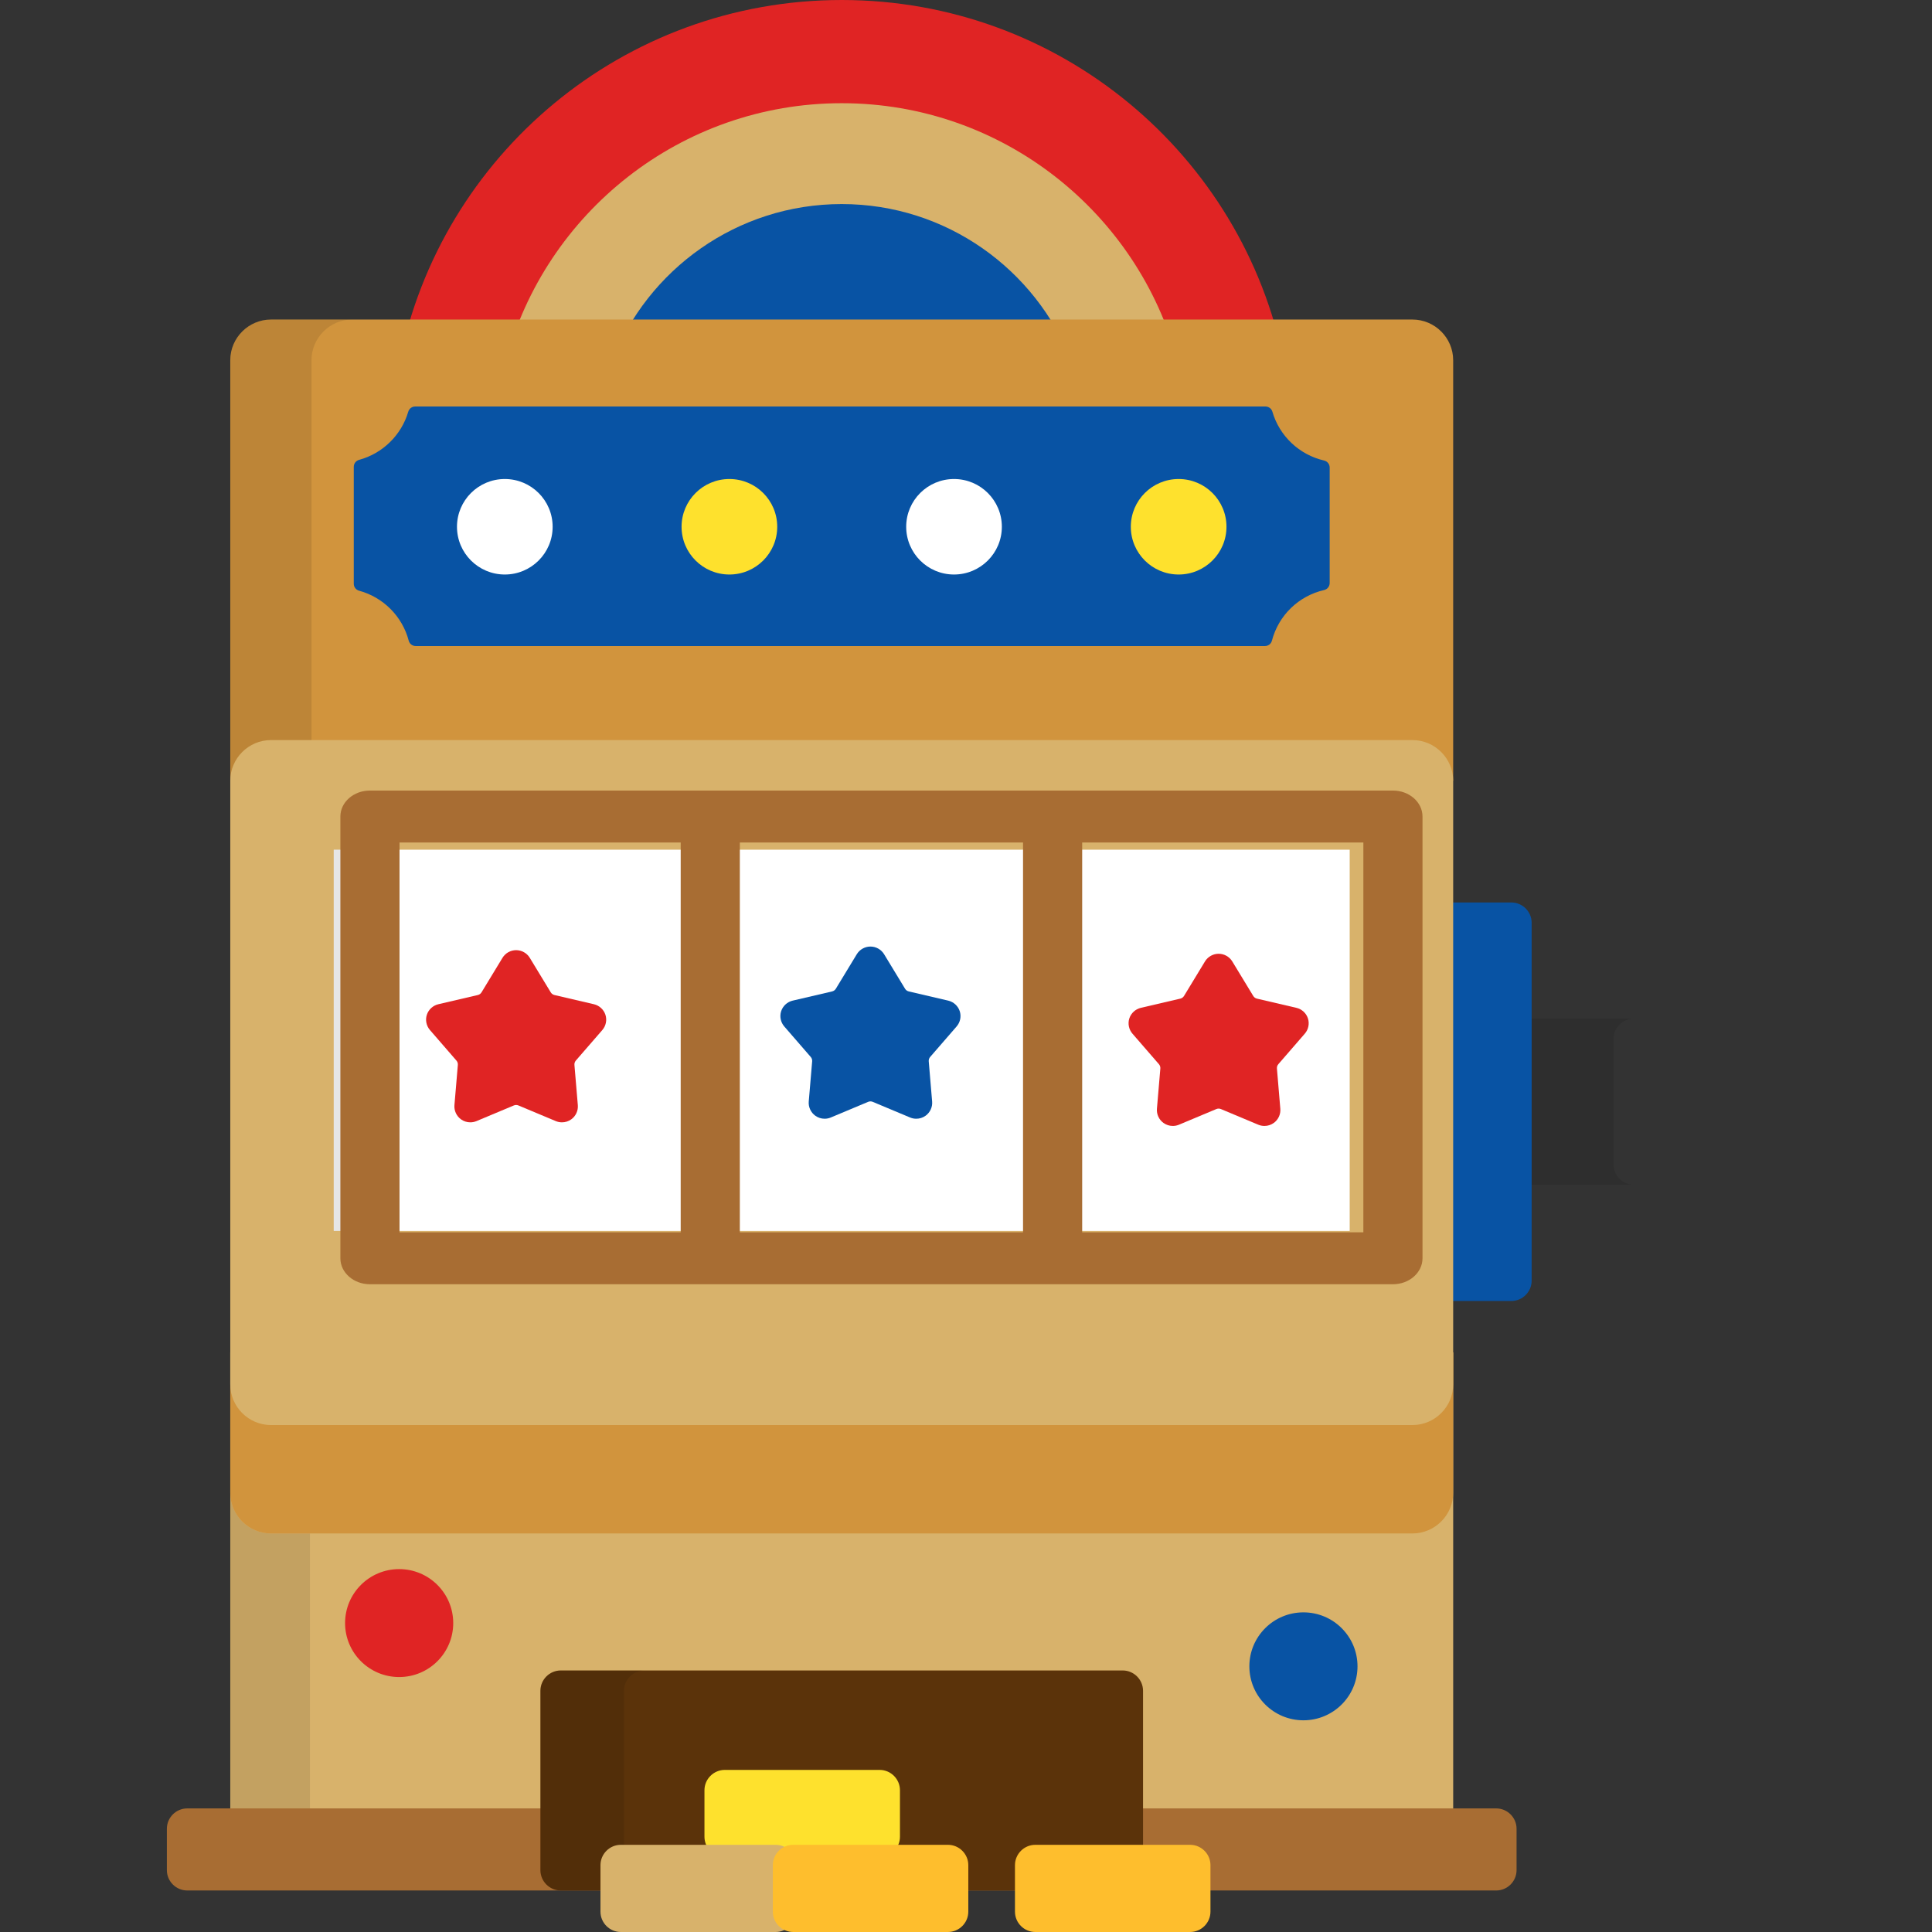 <?xml version="1.0" encoding="UTF-8" standalone="no"?>
<!-- Generator: Adobe Illustrator 19.0.0, SVG Export Plug-In . SVG Version: 6.00 Build 0)  -->

<svg
   xmlns:dc="http://purl.org/dc/elements/1.1/"
   xmlns:cc="http://creativecommons.org/ns#"
   xmlns:rdf="http://www.w3.org/1999/02/22-rdf-syntax-ns#"
   xmlns:svg="http://www.w3.org/2000/svg"
   xmlns="http://www.w3.org/2000/svg"
   xmlns:sodipodi="http://sodipodi.sourceforge.net/DTD/sodipodi-0.dtd"
   xmlns:inkscape="http://www.inkscape.org/namespaces/inkscape"
   version="1.1"
   id="Layer_1"
   x="0px"
   y="0px"
   viewBox="0 0 512 512"
   style="enable-background:new 0 0 512 512;"
   xml:space="preserve"
   sodipodi:docname="casino.svg"
   inkscape:version="0.92.3 (2405546, 2018-03-11)"><rect x="0" y="0" width="512" height="512" fill="#333333" stroke="none"/><defs
   id="defs228" /><sodipodi:namedview
   pagecolor="#ffffff"
   bordercolor="#fff"
   borderopacity="1"
   objecttolerance="10"
   gridtolerance="10"
   guidetolerance="10"
   inkscape:pageopacity="0"
   inkscape:pageshadow="2"
   inkscape:window-width="1366"
   inkscape:window-height="705"
   id="namedview226"
   showgrid="false"
   inkscape:zoom="0.37012621"
   inkscape:cx="257.48206"
   inkscape:cy="301.83153"
   inkscape:window-x="-8"
   inkscape:window-y="-8"
   inkscape:window-maximized="1"
   inkscape:current-layer="Layer_1" />



<g
   id="g354"
   transform="translate(-764.604,-55.387)"><rect
     id="rect121"
     height="132.086"
     width="18.48"
     style="fill:#d8b26b"
     y="311.447"
     x="584.206" /><g
     transform="translate(-0.955,325.731)"
     id="g316"><ellipse
       style="fill:#e02424"
       cx="593.714"
       cy="135.719"
       rx="29.763"
       ry="29.704"
       id="ellipse123" /><path
       style="opacity:0.1;enable-background:new"
       d="m 586.526,135.719 c 0,-12.418 7.637,-23.049 18.477,-27.487 -3.482,-1.425 -7.29,-2.217 -11.286,-2.217 -16.437,0 -29.763,13.299 -29.763,29.704 0,16.406 13.326,29.704 29.763,29.704 3.996,0 7.804,-0.791 11.286,-2.216 -10.839,-4.438 -18.477,-15.07 -18.477,-27.488 z"
       id="path125"
       inkscape:connector-curvature="0" /></g><path
     inkscape:connector-curvature="0"
     id="path127"
     d="m 602.686,311.447 c 0,2.964 -2.428,5.39 -5.396,5.39 h -57.552 c -2.967,0 -5.396,-2.425 -5.396,-5.39 v -33.228 c 0,-2.964 2.427,-5.39 5.396,-5.39 h 57.552 c 2.967,0 5.396,2.425 5.396,5.39 z"
     style="fill:#e02424" /></g>




























<g
   id="g504"><path
     id="path129"
     d="M427.588,308.581v-33.228c0-2.964,2.428-5.39,5.396-5.39H399.32  c-2.967,0-5.396,2.425-5.396,5.39v33.228c0,2.964,2.427,5.39,5.396,5.39h33.663C430.016,313.971,427.588,311.546,427.588,308.581z"
     style="opacity:0.1;enable-background:new    ;" /><path
     id="path131"
     d="M405.905,339.387c0,2.964-2.428,5.389-5.396,5.389h-21.99c-2.967,0-5.396-2.424-5.396-5.389v-94.838  c0-2.963,2.428-5.389,5.396-5.389h21.99c2.967,0,5.396,2.425,5.396,5.389V339.387z"
     style="fill:#0853A4;" /><path
     id="path133"
     d="M340.237,95.846C329.341,41.195,281.026,0,223.066,0c-57.962,0-106.277,41.195-117.172,95.846  H340.237z"
     style="fill:#E02424;" /><path
     id="path135"
     d="M312.105,95.846c-10.396-39.375-46.368-68.497-89.039-68.497s-78.645,29.122-89.04,68.497H312.105z"
     style="fill:#D8B26B;" /><path
     id="path137"
     d="M283.986,95.846c-9.441-24.403-33.18-41.767-60.921-41.767s-51.48,17.363-60.922,41.767H283.986z"
     style="fill:#0853A4;" /><rect
     id="rect139"
     height="127.478"
     width="324.086"
     style="fill:#D8B26B;"
     y="358.4"
     x="61.024" /><path
     id="path141"
     d="M71.816,406.384c-5.935,0-10.792-4.85-10.792-10.778v90.272h21.112v-79.494  H71.816z"
     style="opacity:0.1;enable-background:new    ;" /><path
     id="path143"
     d="M49.62,479.249c-2.968,0-5.396,2.424-5.396,5.389v10.97c0,2.964,2.428,5.39,5.396,5.39h346.889  c2.967,0,5.396-2.425,5.396-5.39v-10.97c0-2.964-2.428-5.389-5.396-5.389H49.62z"
     style="fill:#A86D33;" /><g
     id="g149">
	<path
   id="path145"
   d="M61.024,358.4v37.205c0,5.929,4.857,10.778,10.792,10.778h302.498   c5.935,0,10.792-4.85,10.792-10.778V358.4H61.024z"
   style="fill:#D1943D;" />
	<path
   id="path147"
   d="M385.105,206.89V95.461c0-5.929-4.856-10.779-10.792-10.779H71.816   c-5.935,0-10.792,4.851-10.792,10.779V206.89H385.105z"
   style="fill:#D1943D;" />
</g><path
     id="path151"
     d="M93.341,84.682H71.816c-5.935,0-10.792,4.851-10.792,10.779V206.89h21.525  V95.461C82.549,89.533,87.406,84.682,93.341,84.682z"
     style="opacity:0.1;enable-background:new    ;" /><path
     id="path153"
     d="M110.154,171.209c-0.864,0-1.621-0.584-1.839-1.42c-1.685-6.432-6.727-11.509-13.156-13.248  c-0.829-0.225-1.405-0.978-1.405-1.836v-30.998c0-0.859,0.577-1.612,1.406-1.837c6.24-1.685,11.234-6.579,13.034-12.769  c0.236-0.811,0.98-1.371,1.826-1.371h225.349c0.846,0,1.59,0.559,1.826,1.371c1.881,6.467,7.134,11.428,13.709,12.944  c0.863,0.199,1.475,0.968,1.475,1.853v30.616c0,0.886-0.612,1.654-1.475,1.854c-6.772,1.561-12.072,6.704-13.831,13.421  c-0.218,0.837-0.975,1.42-1.839,1.42h-225.08V171.209z"
     style="fill:#0853A4;" /><path
     id="path155"
     d="M71.816,377.654c-5.935,0-10.792-4.851-10.792-10.779V206.907c0-5.929,4.857-10.778,10.792-10.778  h302.498c5.935,0,10.792,4.85,10.792,10.778v159.968c0,5.929-4.856,10.779-10.792,10.779H71.816V377.654z"
     style="fill:#D8B26B;" /><rect
     id="rect157"
     height="101.041"
     width="269.239"
     style="fill:#ffffff;stroke-width:0.864"
     y="225.178"
     x="88.442" /><rect
     id="rect159"
     height="101.041"
     width="17.435"
     style="opacity:0.1;stroke-width:0.864;enable-background:new"
     y="225.178"
     x="88.442" /><path
     id="path161"
     d="M302.916,495.609c0,2.964-2.428,5.39-5.396,5.39H148.61c-2.968,0-5.396-2.425-5.396-5.39V448.08  c0-2.963,2.428-5.389,5.396-5.389h148.91c2.967,0,5.396,2.425,5.396,5.389V495.609z"
     style="fill:#5B330A;" /><path
     id="path163"
     d="M165.367,495.609V448.08c0-2.963,2.428-5.389,5.396-5.389h-22.152  c-2.968,0-5.396,2.425-5.396,5.389v47.528c0,2.964,2.428,5.39,5.396,5.39h22.152C167.795,500.998,165.367,498.572,165.367,495.609z"
     style="opacity:0.1;enable-background:new    ;" /><path
     id="path165"
     d="M320.786,506.61c0,2.964-2.428,5.39-5.396,5.39h-41.017c-2.967,0-5.396-2.425-5.396-5.39v-12.324  c0-2.964,2.428-5.39,5.396-5.39h41.017c2.967,0,5.396,2.425,5.396,5.39V506.61z"
     style="fill:#FEBE2D;" /><path
     id="path167"
     d="M238.498,486.757c0,2.964-2.428,5.39-5.396,5.39h-41.017c-2.968,0-5.396-2.425-5.396-5.39v-12.324  c0-2.965,2.428-5.39,5.396-5.39h41.017c2.967,0,5.396,2.424,5.396,5.39V486.757z"
     style="fill:#FEE12D;" /><ellipse
     id="ellipse169"
     ry="12.654"
     rx="12.675"
     cy="139.598"
     cx="133.78"
     style="fill:#FFFFFF;" /><ellipse
     id="ellipse171"
     ry="12.654"
     rx="12.675"
     cy="139.598"
     cx="193.298"
     style="fill:#FEE12D;" /><ellipse
     id="ellipse173"
     ry="12.654"
     rx="12.675"
     cy="139.598"
     cx="252.826"
     style="fill:#FFFFFF;" /><ellipse
     id="ellipse175"
     ry="12.654"
     rx="12.675"
     cy="139.598"
     cx="312.353"
     style="fill:#FEE12D;" /><ellipse
     id="ellipse177"
     ry="14.303"
     rx="14.33"
     cy="441.595"
     cx="345.424"
     style="fill:#0853A4;" /><g
     transform="translate(2.866,-11.463)"
     id="g183">
	<ellipse
   id="ellipse179"
   ry="14.303"
   rx="14.33"
   cy="441.595"
   cx="102.914"
   style="fill:#e02424" />
	<path
   inkscape:connector-curvature="0"
   id="path181"
   d="m 146.053,308.894 c -0.564,0 -1.115,-0.112 -1.634,-0.329 l -9.895,-4.145 c -0.195,-0.085 -0.402,-0.126 -0.61,-0.126 -0.208,0 -0.417,0.042 -0.612,0.126 l -9.893,4.145 c -0.521,0.217 -1.067,0.329 -1.634,0.329 -0.899,0 -1.758,-0.278 -2.483,-0.804 -1.188,-0.86 -1.849,-2.298 -1.728,-3.753 l 0.903,-10.651 c 0.039,-0.425 -0.099,-0.844 -0.379,-1.164 l -7.015,-8.089 c -0.957,-1.108 -1.273,-2.655 -0.821,-4.045 0.456,-1.391 1.626,-2.463 3.055,-2.795 l 10.45,-2.438 c 0.414,-0.095 0.77,-0.354 0.99,-0.717 l 5.554,-9.146 c 0.761,-1.251 2.144,-2.028 3.615,-2.028 1.469,0 2.853,0.777 3.613,2.028 l 5.555,9.146 c 0.216,0.363 0.576,0.622 0.987,0.717 l 10.452,2.438 c 1.429,0.331 2.598,1.404 3.056,2.796 0.453,1.389 0.136,2.937 -0.823,4.044 l -7.015,8.089 c -0.276,0.321 -0.416,0.739 -0.376,1.164 l 0.898,10.651 c 0.127,1.456 -0.536,2.892 -1.724,3.753 -0.73,0.526 -1.585,0.804 -2.486,0.804 z"
   style="fill:#e02424" />
</g><path
     inkscape:connector-curvature="0"
     id="path185"
     d="m 242.815,296.476 c -0.564,0 -1.115,-0.112 -1.634,-0.329 l -9.894,-4.145 c -0.196,-0.085 -0.402,-0.126 -0.611,-0.126 -0.208,0 -0.417,0.042 -0.612,0.126 l -9.893,4.145 c -0.519,0.217 -1.067,0.329 -1.634,0.329 -0.899,0 -1.758,-0.278 -2.483,-0.804 -1.188,-0.86 -1.849,-2.298 -1.728,-3.753 l 0.903,-10.651 c 0.038,-0.425 -0.099,-0.844 -0.379,-1.164 l -7.015,-8.089 c -0.958,-1.108 -1.272,-2.655 -0.82,-4.045 0.456,-1.391 1.626,-2.463 3.055,-2.795 l 10.449,-2.438 c 0.414,-0.095 0.77,-0.354 0.99,-0.717 l 5.553,-9.146 c 0.761,-1.251 2.145,-2.028 3.615,-2.028 1.469,0 2.852,0.777 3.614,2.028 l 5.554,9.146 c 0.217,0.363 0.576,0.622 0.988,0.717 l 10.451,2.438 c 1.429,0.331 2.599,1.404 3.056,2.796 0.455,1.389 0.137,2.937 -0.823,4.044 l -7.014,8.089 c -0.276,0.321 -0.416,0.739 -0.377,1.164 l 0.898,10.651 c 0.127,1.456 -0.536,2.892 -1.723,3.753 -0.728,0.526 -1.584,0.804 -2.486,0.804 z"
     style="fill:#0853a4" /><path
     inkscape:connector-curvature="0"
     id="path187"
     d="m 335.086,298.387 c -0.564,0 -1.115,-0.112 -1.633,-0.329 l -9.894,-4.145 c -0.196,-0.085 -0.402,-0.126 -0.611,-0.126 -0.208,0 -0.418,0.042 -0.612,0.126 l -9.893,4.145 c -0.52,0.217 -1.067,0.329 -1.634,0.329 -0.899,0 -1.759,-0.278 -2.483,-0.804 -1.188,-0.86 -1.849,-2.298 -1.728,-3.753 l 0.903,-10.651 c 0.038,-0.425 -0.099,-0.844 -0.379,-1.164 l -7.015,-8.089 c -0.958,-1.108 -1.273,-2.655 -0.821,-4.045 0.457,-1.391 1.626,-2.463 3.055,-2.795 l 10.45,-2.438 c 0.413,-0.095 0.77,-0.354 0.99,-0.717 l 5.554,-9.146 c 0.761,-1.251 2.145,-2.028 3.616,-2.028 1.469,0 2.852,0.777 3.613,2.028 l 5.555,9.146 c 0.216,0.363 0.576,0.622 0.988,0.717 l 10.451,2.438 c 1.429,0.331 2.599,1.404 3.056,2.796 0.455,1.389 0.137,2.937 -0.823,4.044 l -7.014,8.089 c -0.277,0.321 -0.416,0.739 -0.377,1.164 l 0.898,10.651 c 0.128,1.456 -0.536,2.892 -1.723,3.753 -0.732,0.526 -1.587,0.804 -2.489,0.804 z"
     style="fill:#e02424" /><path
     id="path189"
     d="M210.94,506.61c0,2.964-2.428,5.39-5.396,5.39h-41.017c-2.968,0-5.396-2.425-5.396-5.39v-12.324  c0-2.964,2.428-5.39,5.396-5.39h41.017c2.967,0,5.396,2.425,5.396,5.39V506.61z"
     style="fill:#D8B26B;" /><path
     id="path191"
     d="M256.611,506.61c0,2.964-2.428,5.39-5.396,5.39h-41.016c-2.967,0-5.396-2.425-5.396-5.39v-12.324  c0-2.964,2.428-5.39,5.396-5.39h41.016c2.967,0,5.396,2.425,5.396,5.39V506.61z"
     style="fill:#FEBE2D;" /><path
     inkscape:connector-curvature="0"
     id="path193"
     d="M 369.141,209.505 H 98.04 c -4.328,0 -7.837,3.081 -7.837,6.882 v 117.07 c 0,3.802 3.509,6.882 7.837,6.882 H 369.141 c 4.328,0 7.837,-3.081 7.837,-6.882 V 216.387 c 0,-3.801 -3.509,-6.882 -7.837,-6.882 z M 105.877,223.269 h 74.515 v 103.306 h -74.515 z m 90.188,0 h 75.05 v 103.306 h -75.05 z M 361.304,326.575 H 286.79 V 223.269 h 74.515 z"
     style="fill:#a86d33;stroke-width:0.937" /></g>
<g
   id="g195">
</g>
<g
   id="g197">
</g>
<g
   id="g199">
</g>
<g
   id="g201">
</g>
<g
   id="g203">
</g>
<g
   id="g205">
</g>
<g
   id="g207">
</g>
<g
   id="g209">
</g>
<g
   id="g211">
</g>
<g
   id="g213">
</g>
<g
   id="g215">
</g>
<g
   id="g217">
</g>
<g
   id="g219">
</g>
<g
   id="g221">
</g>
<g
   id="g223">
</g>
<g
   id="g393"
   transform="translate(-240.459,108.071)"><rect
     x="1326.686"
     y="-38.063"
     style="fill:#d8b26b"
     width="18.48"
     height="132.086"
     id="rect232" /><ellipse
     style="fill:#e02424"
     cx="1335.924"
     cy="-50.55"
     rx="29.763"
     ry="29.704"
     id="ellipse234" /><path
     inkscape:connector-curvature="0"
     style="opacity:0.1;enable-background:new"
     d="m 1328.735,-50.55 c 0,-12.418 7.637,-23.049 18.477,-27.487 -3.482,-1.425 -7.29,-2.217 -11.286,-2.217 -16.437,0 -29.763,13.299 -29.763,29.704 0,16.406 13.326,29.704 29.763,29.704 3.996,0 7.804,-0.791 11.286,-2.216 -10.839,-4.438 -18.477,-15.07 -18.477,-27.488 z"
     id="path236" /><path
     inkscape:connector-curvature="0"
     style="fill:#e02424"
     d="m 1360.178,107.984 c 0,2.964 -2.428,5.39 -5.396,5.39 h -57.552 c -2.967,0 -5.396,-2.425 -5.396,-5.39 V 74.756 c 0,-2.964 2.427,-5.39 5.396,-5.39 h 57.552 c 2.967,0 5.396,2.425 5.396,5.39 z"
     id="path238" /><path
     inkscape:connector-curvature="0"
     style="opacity:0.1;enable-background:new"
     d="M 1325.498,107.984 V 74.756 c 0,-2.964 2.428,-5.39 5.396,-5.39 h -33.664 c -2.967,0 -5.396,2.425 -5.396,5.39 v 33.228 c 0,2.964 2.427,5.39 5.396,5.39 h 33.663 c -2.967,0 -5.395,-2.425 -5.395,-5.39 z"
     id="path240" /><path
     inkscape:connector-curvature="0"
     style="fill:#0853a4"
     d="m 1303.815,138.79 c 0,2.964 -2.428,5.389 -5.396,5.389 h -21.99 c -2.967,0 -5.396,-2.424 -5.396,-5.389 V 43.952 c 0,-2.963 2.428,-5.389 5.396,-5.389 h 21.99 c 2.967,0 5.396,2.425 5.396,5.389 z"
     id="path242" /><path
     inkscape:connector-curvature="0"
     style="fill:#e02424"
     d="m 1238.147,-104.751 c -10.896,-54.651 -59.211,-95.846 -117.171,-95.846 -57.962,0 -106.277,41.195 -117.172,95.846 z"
     id="path244" /><path
     inkscape:connector-curvature="0"
     style="fill:#d8b26b"
     d="m 1210.015,-104.751 c -10.396,-39.375 -46.368,-68.497 -89.039,-68.497 -42.671,0 -78.645,29.122 -89.04,68.497 z"
     id="path246" /><path
     inkscape:connector-curvature="0"
     style="fill:#0853a4"
     d="m 1181.896,-104.751 c -9.441,-24.403 -33.18,-41.767 -60.921,-41.767 -27.741,0 -51.48,17.363 -60.922,41.767 z"
     id="path248" /><rect
     x="958.934"
     y="157.803"
     style="fill:#d8b26b"
     width="324.086"
     height="127.478"
     id="rect250" /><path
     inkscape:connector-curvature="0"
     style="opacity:0.1;enable-background:new"
     d="m 969.726,205.787 c -5.935,0 -10.792,-4.85 -10.792,-10.778 v 90.272 h 21.112 v -79.494 z"
     id="path252" /><path
     inkscape:connector-curvature="0"
     style="fill:#a86d33"
     d="m 947.53,278.652 c -2.968,0 -5.396,2.424 -5.396,5.389 v 10.97 c 0,2.964 2.428,5.39 5.396,5.39 h 346.889 c 2.967,0 5.396,-2.425 5.396,-5.39 v -10.97 c 0,-2.964 -2.428,-5.389 -5.396,-5.389 z"
     id="path254" /><g
     transform="translate(897.91,-200.597)"
     id="g260">
	<path
   inkscape:connector-curvature="0"
   style="fill:#d1943d"
   d="m 61.024,358.4 v 37.205 c 0,5.929 4.857,10.778 10.792,10.778 h 302.498 c 5.935,0 10.792,-4.85 10.792,-10.778 V 358.4 Z"
   id="path256" />
	<path
   inkscape:connector-curvature="0"
   style="fill:#d1943d"
   d="M 385.105,206.89 V 95.461 c 0,-5.929 -4.856,-10.779 -10.792,-10.779 H 71.816 c -5.935,0 -10.792,4.851 -10.792,10.779 V 206.89 Z"
   id="path258" />
</g><path
     inkscape:connector-curvature="0"
     style="opacity:0.1;enable-background:new"
     d="m 991.251,-115.915 h -21.525 c -5.935,0 -10.792,4.851 -10.792,10.779 V 6.293 h 21.525 V -105.136 c 0,-5.928 4.857,-10.779 10.792,-10.779 z"
     id="path262" /><path
     inkscape:connector-curvature="0"
     style="fill:#0853a4"
     d="m 1008.064,-29.388 c -0.864,0 -1.621,-0.584 -1.839,-1.42 -1.685,-6.432 -6.727,-11.509 -13.156,-13.248 -0.829,-0.225 -1.405,-0.978 -1.405,-1.836 v -30.998 c 0,-0.859 0.577,-1.612 1.406,-1.837 6.24,-1.685 11.234,-6.579 13.034,-12.769 0.236,-0.811 0.98,-1.371 1.826,-1.371 h 225.349 c 0.846,0 1.59,0.559 1.826,1.371 1.881,6.467 7.134,11.428 13.709,12.944 0.863,0.199 1.475,0.968 1.475,1.853 v 30.616 c 0,0.886 -0.612,1.654 -1.475,1.854 -6.772,1.561 -12.072,6.704 -13.831,13.421 -0.218,0.837 -0.975,1.42 -1.839,1.42 h -225.08 z"
     id="path264" /><path
     inkscape:connector-curvature="0"
     style="fill:#d8b26b"
     d="m 969.726,177.057 c -5.935,0 -10.792,-4.851 -10.792,-10.779 V 6.31 c 0,-5.929 4.857,-10.778 10.792,-10.778 h 302.498 c 5.935,0 10.792,4.85 10.792,10.778 V 166.278 c 0,5.929 -4.856,10.779 -10.792,10.779 z"
     id="path266" /><rect
     x="986.352"
     y="18.581"
     style="fill:#ffffff"
     width="269.239"
     height="135.429"
     id="rect268" /><rect
     x="986.352"
     y="18.581"
     style="opacity:0.1;enable-background:new"
     width="17.435"
     height="135.429"
     id="rect270" /><path
     inkscape:connector-curvature="0"
     style="fill:#5b330a"
     d="m 1200.826,295.012 c 0,2.964 -2.428,5.39 -5.396,5.39 h -148.91 c -2.968,0 -5.396,-2.425 -5.396,-5.39 v -47.529 c 0,-2.963 2.428,-5.389 5.396,-5.389 h 148.91 c 2.967,0 5.396,2.425 5.396,5.389 z"
     id="path272" /><path
     inkscape:connector-curvature="0"
     style="opacity:0.1;enable-background:new"
     d="m 1063.277,295.012 v -47.529 c 0,-2.963 2.428,-5.389 5.396,-5.389 h -22.152 c -2.968,0 -5.396,2.425 -5.396,5.389 v 47.528 c 0,2.964 2.428,5.39 5.396,5.39 h 22.152 c -2.968,0 -5.396,-2.426 -5.396,-5.389 z"
     id="path274" /><path
     inkscape:connector-curvature="0"
     style="fill:#febe2d"
     d="m 1218.696,306.013 c 0,2.964 -2.428,5.39 -5.396,5.39 h -41.017 c -2.967,0 -5.396,-2.425 -5.396,-5.39 v -12.324 c 0,-2.964 2.428,-5.39 5.396,-5.39 h 41.017 c 2.967,0 5.396,2.425 5.396,5.39 z"
     id="path276" /><path
     inkscape:connector-curvature="0"
     style="fill:#fee12d"
     d="m 1136.408,286.16 c 0,2.964 -2.428,5.39 -5.396,5.39 h -41.017 c -2.968,0 -5.396,-2.425 -5.396,-5.39 v -12.324 c 0,-2.965 2.428,-5.39 5.396,-5.39 h 41.017 c 2.967,0 5.396,2.424 5.396,5.39 z"
     id="path278" /><ellipse
     style="fill:#ffffff"
     cx="1031.69"
     cy="-60.999"
     rx="12.675"
     ry="12.654"
     id="ellipse280" /><ellipse
     style="fill:#fee12d"
     cx="1091.208"
     cy="-60.999"
     rx="12.675"
     ry="12.654"
     id="ellipse282" /><ellipse
     style="fill:#ffffff"
     cx="1150.736"
     cy="-60.999"
     rx="12.675"
     ry="12.654"
     id="ellipse284" /><ellipse
     style="fill:#fee12d"
     cx="1210.263"
     cy="-60.999"
     rx="12.675"
     ry="12.654"
     id="ellipse286" /><ellipse
     style="fill:#0853a4"
     cx="1243.334"
     cy="240.998"
     rx="14.33"
     ry="14.303"
     id="ellipse288" /><g
     transform="translate(897.91,-200.597)"
     id="g294">
	<ellipse
   style="fill:#e02424"
   cx="102.914"
   cy="441.595"
   rx="14.33"
   ry="14.303"
   id="ellipse290" />
	<path
   inkscape:connector-curvature="0"
   style="fill:#e02424"
   d="m 146.053,308.894 c -0.564,0 -1.115,-0.112 -1.634,-0.329 l -9.895,-4.145 c -0.195,-0.085 -0.402,-0.126 -0.61,-0.126 -0.208,0 -0.417,0.042 -0.612,0.126 l -9.893,4.145 c -0.521,0.217 -1.067,0.329 -1.634,0.329 -0.899,0 -1.758,-0.278 -2.483,-0.804 -1.188,-0.86 -1.849,-2.298 -1.728,-3.753 l 0.903,-10.651 c 0.039,-0.425 -0.099,-0.844 -0.379,-1.164 l -7.015,-8.089 c -0.957,-1.108 -1.273,-2.655 -0.821,-4.045 0.456,-1.391 1.626,-2.463 3.055,-2.795 l 10.45,-2.438 c 0.414,-0.095 0.77,-0.354 0.99,-0.717 l 5.554,-9.146 c 0.761,-1.251 2.144,-2.028 3.615,-2.028 1.469,0 2.853,0.777 3.613,2.028 l 5.555,9.146 c 0.216,0.363 0.576,0.622 0.987,0.717 l 10.452,2.438 c 1.429,0.331 2.598,1.404 3.056,2.796 0.453,1.389 0.136,2.937 -0.823,4.044 l -7.015,8.089 c -0.276,0.321 -0.416,0.739 -0.376,1.164 l 0.898,10.651 c 0.127,1.456 -0.536,2.892 -1.724,3.753 -0.73,0.526 -1.585,0.804 -2.486,0.804 z"
   id="path292" />
</g><path
     inkscape:connector-curvature="0"
     style="fill:#0853a4"
     d="m 1133.083,108.297 c -0.564,0 -1.115,-0.112 -1.634,-0.329 l -9.894,-4.145 c -0.196,-0.085 -0.402,-0.126 -0.611,-0.126 -0.208,0 -0.417,0.042 -0.612,0.126 l -9.893,4.145 c -0.519,0.217 -1.067,0.329 -1.634,0.329 -0.899,0 -1.758,-0.278 -2.483,-0.804 -1.188,-0.86 -1.849,-2.298 -1.728,-3.753 l 0.903,-10.651 c 0.038,-0.425 -0.099,-0.844 -0.379,-1.164 l -7.015,-8.089 c -0.958,-1.108 -1.272,-2.655 -0.82,-4.045 0.456,-1.391 1.626,-2.463 3.055,-2.795 l 10.449,-2.438 c 0.414,-0.095 0.77,-0.354 0.99,-0.717 l 5.553,-9.146 c 0.761,-1.251 2.145,-2.028 3.615,-2.028 1.469,0 2.852,0.777 3.614,2.028 l 5.554,9.146 c 0.217,0.363 0.576,0.622 0.988,0.717 l 10.451,2.438 c 1.429,0.331 2.599,1.404 3.056,2.796 0.455,1.389 0.137,2.937 -0.823,4.044 l -7.014,8.089 c -0.276,0.321 -0.416,0.739 -0.377,1.164 l 0.898,10.651 c 0.127,1.456 -0.536,2.892 -1.723,3.753 -0.728,0.526 -1.584,0.804 -2.486,0.804 z"
     id="path296" /><path
     inkscape:connector-curvature="0"
     style="fill:#e02424"
     d="m 1224.399,108.297 c -0.564,0 -1.115,-0.112 -1.633,-0.329 l -9.894,-4.145 c -0.196,-0.085 -0.402,-0.126 -0.611,-0.126 -0.208,0 -0.418,0.042 -0.612,0.126 l -9.893,4.145 c -0.52,0.217 -1.067,0.329 -1.634,0.329 -0.899,0 -1.759,-0.278 -2.483,-0.804 -1.188,-0.86 -1.849,-2.298 -1.728,-3.753 l 0.903,-10.651 c 0.038,-0.425 -0.099,-0.844 -0.379,-1.164 l -7.015,-8.089 c -0.958,-1.108 -1.273,-2.655 -0.821,-4.045 0.457,-1.391 1.626,-2.463 3.055,-2.795 l 10.45,-2.438 c 0.413,-0.095 0.77,-0.354 0.99,-0.717 l 5.554,-9.146 c 0.761,-1.251 2.145,-2.028 3.616,-2.028 1.469,0 2.852,0.777 3.613,2.028 l 5.555,9.146 c 0.216,0.363 0.576,0.622 0.988,0.717 l 10.451,2.438 c 1.429,0.331 2.599,1.404 3.056,2.796 0.455,1.389 0.137,2.937 -0.823,4.044 l -7.014,8.089 c -0.277,0.321 -0.416,0.739 -0.377,1.164 l 0.898,10.651 c 0.128,1.456 -0.536,2.892 -1.723,3.753 -0.732,0.526 -1.587,0.804 -2.489,0.804 z"
     id="path298" /><path
     inkscape:connector-curvature="0"
     style="fill:#d8b26b"
     d="m 1108.85,306.013 c 0,2.964 -2.428,5.39 -5.396,5.39 h -41.017 c -2.968,0 -5.396,-2.425 -5.396,-5.39 v -12.324 c 0,-2.964 2.428,-5.39 5.396,-5.39 h 41.017 c 2.967,0 5.396,2.425 5.396,5.39 z"
     id="path300" /><path
     inkscape:connector-curvature="0"
     style="fill:#febe2d"
     d="m 1154.521,306.013 c 0,2.964 -2.428,5.39 -5.396,5.39 h -41.016 c -2.967,0 -5.396,-2.425 -5.396,-5.39 v -12.324 c 0,-2.964 2.428,-5.39 5.396,-5.39 h 41.016 c 2.967,0 5.396,2.425 5.396,5.39 z"
     id="path302" /><path
     inkscape:connector-curvature="0"
     style="fill:#a86d33"
     d="M 1257.571,10.856 H 986.47 c -4.328,0 -7.837,3.508 -7.837,7.837 V 152.003 c 0,4.329 3.509,7.837 7.837,7.837 h 271.101 c 4.328,0 7.837,-3.508 7.837,-7.837 V 18.693 c 0,-4.328 -3.509,-7.837 -7.837,-7.837 z m -263.264,15.673 h 74.515 V 144.166 h -74.515 z m 90.188,0 h 75.05 V 144.166 h -75.05 z m 165.239,117.637 h -74.514 V 26.529 h 74.515 z"
     id="path304" /></g><g
   id="g347"
   transform="translate(-887.535,-193.177)"><path
     style="fill:#e02424"
     d="m 729.731,370.014 c 0,2.964 -2.428,5.39 -5.396,5.39 h -57.552 c -2.967,0 -5.396,-2.425 -5.396,-5.39 v -33.228 c 0,-2.964 2.427,-5.39 5.396,-5.39 h 57.552 c 2.967,0 5.396,2.425 5.396,5.39 z"
     id="path312"
     inkscape:connector-curvature="0" /><ellipse
     style="fill:#e02424"
     cx="725.4"
     cy="365.092"
     rx="29.763"
     ry="29.704"
     id="ellipse308" /><path
     style="opacity:0.1;enable-background:new"
     d="m 718.212,365.092 c 0,-12.418 7.637,-23.049 18.477,-27.487 -3.482,-1.425 -7.29,-2.217 -11.286,-2.217 -16.437,0 -29.763,13.299 -29.763,29.704 0,16.406 13.326,29.704 29.763,29.704 3.996,0 7.804,-0.791 11.286,-2.216 -10.839,-4.438 -18.477,-15.07 -18.477,-27.488 z"
     id="path310"
     inkscape:connector-curvature="0" /></g><g
   id="g330"
   transform="translate(-891.982,-299.97)"><rect
     id="rect318"
     height="132.086"
     width="18.48"
     style="fill:#d8b26b"
     y="243.728"
     x="718.209" /><ellipse
     id="ellipse320"
     ry="29.704"
     rx="29.763"
     cy="231.241"
     cx="727.446"
     style="fill:#e02424" /><path
     inkscape:connector-curvature="0"
     id="path322"
     d="m 720.258,231.241 c 0,-12.418 7.637,-23.049 18.477,-27.487 -3.482,-1.425 -7.29,-2.217 -11.286,-2.217 -16.437,0 -29.763,13.299 -29.763,29.704 0,16.406 13.326,29.704 29.763,29.704 3.996,0 7.804,-0.791 11.286,-2.216 -10.839,-4.438 -18.477,-15.07 -18.477,-27.488 z"
     style="opacity:0.1;enable-background:new" /><path
     inkscape:connector-curvature="0"
     id="path324"
     d="m 736.417,406.969 c 0,2.964 -2.428,5.39 -5.396,5.39 h -57.552 c -2.967,0 -5.396,-2.425 -5.396,-5.39 v -33.228 c 0,-2.964 2.427,-5.39 5.396,-5.39 h 57.552 c 2.967,0 5.396,2.425 5.396,5.39 z"
     style="fill:#e02424" /></g><g
   id="g469"
   transform="translate(494.426,-45.93)"><rect
     id="rect395"
     height="132.086"
     width="18.48"
     style="fill:#d8b26b"
     y="-38.063"
     x="1326.686" /><ellipse
     id="ellipse397"
     ry="29.704"
     rx="29.763"
     cy="-50.55"
     cx="1335.924"
     style="fill:#e02424" /><path
     id="path399"
     d="m 1328.735,-50.55 c 0,-12.418 7.637,-23.049 18.477,-27.487 -3.482,-1.425 -7.29,-2.217 -11.286,-2.217 -16.437,0 -29.763,13.299 -29.763,29.704 0,16.406 13.326,29.704 29.763,29.704 3.996,0 7.804,-0.791 11.286,-2.216 -10.839,-4.438 -18.477,-15.07 -18.477,-27.488 z"
     style="opacity:0.1;enable-background:new"
     inkscape:connector-curvature="0" /><path
     id="path401"
     d="m 1360.178,107.984 c 0,2.964 -2.428,5.39 -5.396,5.39 h -57.552 c -2.967,0 -5.396,-2.425 -5.396,-5.39 V 74.756 c 0,-2.964 2.427,-5.39 5.396,-5.39 h 57.552 c 2.967,0 5.396,2.425 5.396,5.39 z"
     style="fill:#e02424"
     inkscape:connector-curvature="0" /><path
     id="path403"
     d="M 1325.498,107.984 V 74.756 c 0,-2.964 2.428,-5.39 5.396,-5.39 h -33.664 c -2.967,0 -5.396,2.425 -5.396,5.39 v 33.228 c 0,2.964 2.427,5.39 5.396,5.39 h 33.663 c -2.967,0 -5.395,-2.425 -5.395,-5.39 z"
     style="opacity:0.1;enable-background:new"
     inkscape:connector-curvature="0" /><path
     id="path405"
     d="m 1303.815,138.79 c 0,2.964 -2.428,5.389 -5.396,5.389 h -21.99 c -2.967,0 -5.396,-2.424 -5.396,-5.389 V 43.952 c 0,-2.963 2.428,-5.389 5.396,-5.389 h 21.99 c 2.967,0 5.396,2.425 5.396,5.389 z"
     style="fill:#0853a4"
     inkscape:connector-curvature="0" /><path
     id="path407"
     d="m 1238.147,-104.751 c -10.896,-54.651 -59.211,-95.846 -117.171,-95.846 -57.962,0 -106.277,41.195 -117.172,95.846 z"
     style="fill:#e02424"
     inkscape:connector-curvature="0" /><path
     id="path409"
     d="m 1210.015,-104.751 c -10.396,-39.375 -46.368,-68.497 -89.039,-68.497 -42.671,0 -78.645,29.122 -89.04,68.497 z"
     style="fill:#d8b26b"
     inkscape:connector-curvature="0" /><path
     id="path411"
     d="m 1181.896,-104.751 c -9.441,-24.403 -33.18,-41.767 -60.921,-41.767 -27.741,0 -51.48,17.363 -60.922,41.767 z"
     style="fill:#0853a4"
     inkscape:connector-curvature="0" /><rect
     id="rect413"
     height="127.478"
     width="324.086"
     style="fill:#d8b26b"
     y="157.803"
     x="958.934" /><path
     id="path415"
     d="m 969.726,205.787 c -5.935,0 -10.792,-4.85 -10.792,-10.778 v 90.272 h 21.112 v -79.494 z"
     style="opacity:0.1;enable-background:new"
     inkscape:connector-curvature="0" /><path
     id="path417"
     d="m 947.53,278.652 c -2.968,0 -5.396,2.424 -5.396,5.389 v 10.97 c 0,2.964 2.428,5.39 5.396,5.39 h 346.889 c 2.967,0 5.396,-2.425 5.396,-5.39 v -10.97 c 0,-2.964 -2.428,-5.389 -5.396,-5.389 z"
     style="fill:#a86d33"
     inkscape:connector-curvature="0" /><g
     id="g423"
     transform="translate(897.91,-200.597)">
	<path
   id="path419"
   d="m 61.024,358.4 v 37.205 c 0,5.929 4.857,10.778 10.792,10.778 h 302.498 c 5.935,0 10.792,-4.85 10.792,-10.778 V 358.4 Z"
   style="fill:#d1943d"
   inkscape:connector-curvature="0" />
	<path
   id="path421"
   d="M 385.105,206.89 V 95.461 c 0,-5.929 -4.856,-10.779 -10.792,-10.779 H 71.816 c -5.935,0 -10.792,4.851 -10.792,10.779 V 206.89 Z"
   style="fill:#d1943d"
   inkscape:connector-curvature="0" />
</g><path
     id="path425"
     d="m 991.251,-115.915 h -21.525 c -5.935,0 -10.792,4.851 -10.792,10.779 V 6.293 h 21.525 V -105.136 c 0,-5.928 4.857,-10.779 10.792,-10.779 z"
     style="opacity:0.1;enable-background:new"
     inkscape:connector-curvature="0" /><path
     id="path427"
     d="m 1008.064,-29.388 c -0.864,0 -1.621,-0.584 -1.839,-1.42 -1.685,-6.432 -6.727,-11.509 -13.156,-13.248 -0.829,-0.225 -1.405,-0.978 -1.405,-1.836 v -30.998 c 0,-0.859 0.577,-1.612 1.406,-1.837 6.24,-1.685 11.234,-6.579 13.034,-12.769 0.236,-0.811 0.98,-1.371 1.826,-1.371 h 225.349 c 0.846,0 1.59,0.559 1.826,1.371 1.881,6.467 7.134,11.428 13.709,12.944 0.863,0.199 1.475,0.968 1.475,1.853 v 30.616 c 0,0.886 -0.612,1.654 -1.475,1.854 -6.772,1.561 -12.072,6.704 -13.831,13.421 -0.218,0.837 -0.975,1.42 -1.839,1.42 h -225.08 z"
     style="fill:#0853a4"
     inkscape:connector-curvature="0" /><path
     id="path429"
     d="m 969.726,177.057 c -5.935,0 -10.792,-4.851 -10.792,-10.779 V 6.31 c 0,-5.929 4.857,-10.778 10.792,-10.778 h 302.498 c 5.935,0 10.792,4.85 10.792,10.778 V 166.278 c 0,5.929 -4.856,10.779 -10.792,10.779 z"
     style="fill:#d8b26b"
     inkscape:connector-curvature="0" /><rect
     id="rect431"
     height="135.429"
     width="269.239"
     style="fill:#ffffff"
     y="18.581"
     x="986.352" /><rect
     id="rect433"
     height="135.429"
     width="17.435"
     style="opacity:0.1;enable-background:new"
     y="18.581"
     x="986.352" /><path
     id="path435"
     d="m 1200.826,295.012 c 0,2.964 -2.428,5.39 -5.396,5.39 h -148.91 c -2.968,0 -5.396,-2.425 -5.396,-5.39 v -47.529 c 0,-2.963 2.428,-5.389 5.396,-5.389 h 148.91 c 2.967,0 5.396,2.425 5.396,5.389 z"
     style="fill:#5b330a"
     inkscape:connector-curvature="0" /><path
     id="path437"
     d="m 1063.277,295.012 v -47.529 c 0,-2.963 2.428,-5.389 5.396,-5.389 h -22.152 c -2.968,0 -5.396,2.425 -5.396,5.389 v 47.528 c 0,2.964 2.428,5.39 5.396,5.39 h 22.152 c -2.968,0 -5.396,-2.426 -5.396,-5.389 z"
     style="opacity:0.1;enable-background:new"
     inkscape:connector-curvature="0" /><path
     id="path439"
     d="m 1218.696,306.013 c 0,2.964 -2.428,5.39 -5.396,5.39 h -41.017 c -2.967,0 -5.396,-2.425 -5.396,-5.39 v -12.324 c 0,-2.964 2.428,-5.39 5.396,-5.39 h 41.017 c 2.967,0 5.396,2.425 5.396,5.39 z"
     style="fill:#febe2d"
     inkscape:connector-curvature="0" /><path
     id="path441"
     d="m 1136.408,286.16 c 0,2.964 -2.428,5.39 -5.396,5.39 h -41.017 c -2.968,0 -5.396,-2.425 -5.396,-5.39 v -12.324 c 0,-2.965 2.428,-5.39 5.396,-5.39 h 41.017 c 2.967,0 5.396,2.424 5.396,5.39 z"
     style="fill:#fee12d"
     inkscape:connector-curvature="0" /><ellipse
     id="ellipse443"
     ry="12.654"
     rx="12.675"
     cy="-60.999"
     cx="1031.69"
     style="fill:#ffffff" /><ellipse
     id="ellipse445"
     ry="12.654"
     rx="12.675"
     cy="-60.999"
     cx="1091.208"
     style="fill:#fee12d" /><ellipse
     id="ellipse447"
     ry="12.654"
     rx="12.675"
     cy="-60.999"
     cx="1150.736"
     style="fill:#ffffff" /><ellipse
     id="ellipse449"
     ry="12.654"
     rx="12.675"
     cy="-60.999"
     cx="1210.263"
     style="fill:#fee12d" /><ellipse
     id="ellipse451"
     ry="14.303"
     rx="14.33"
     cy="240.998"
     cx="1243.334"
     style="fill:#0853a4" /><g
     id="g457"
     transform="translate(897.91,-200.597)">
	<ellipse
   id="ellipse453"
   ry="14.303"
   rx="14.33"
   cy="441.595"
   cx="102.914"
   style="fill:#e02424" />
	<path
   id="path455"
   d="m 146.053,308.894 c -0.564,0 -1.115,-0.112 -1.634,-0.329 l -9.895,-4.145 c -0.195,-0.085 -0.402,-0.126 -0.61,-0.126 -0.208,0 -0.417,0.042 -0.612,0.126 l -9.893,4.145 c -0.521,0.217 -1.067,0.329 -1.634,0.329 -0.899,0 -1.758,-0.278 -2.483,-0.804 -1.188,-0.86 -1.849,-2.298 -1.728,-3.753 l 0.903,-10.651 c 0.039,-0.425 -0.099,-0.844 -0.379,-1.164 l -7.015,-8.089 c -0.957,-1.108 -1.273,-2.655 -0.821,-4.045 0.456,-1.391 1.626,-2.463 3.055,-2.795 l 10.45,-2.438 c 0.414,-0.095 0.77,-0.354 0.99,-0.717 l 5.554,-9.146 c 0.761,-1.251 2.144,-2.028 3.615,-2.028 1.469,0 2.853,0.777 3.613,2.028 l 5.555,9.146 c 0.216,0.363 0.576,0.622 0.987,0.717 l 10.452,2.438 c 1.429,0.331 2.598,1.404 3.056,2.796 0.453,1.389 0.136,2.937 -0.823,4.044 l -7.015,8.089 c -0.276,0.321 -0.416,0.739 -0.376,1.164 l 0.898,10.651 c 0.127,1.456 -0.536,2.892 -1.724,3.753 -0.73,0.526 -1.585,0.804 -2.486,0.804 z"
   style="fill:#e02424"
   inkscape:connector-curvature="0" />
</g><path
     id="path459"
     d="m 1133.083,108.297 c -0.564,0 -1.115,-0.112 -1.634,-0.329 l -9.894,-4.145 c -0.196,-0.085 -0.402,-0.126 -0.611,-0.126 -0.208,0 -0.417,0.042 -0.612,0.126 l -9.893,4.145 c -0.519,0.217 -1.067,0.329 -1.634,0.329 -0.899,0 -1.758,-0.278 -2.483,-0.804 -1.188,-0.86 -1.849,-2.298 -1.728,-3.753 l 0.903,-10.651 c 0.038,-0.425 -0.099,-0.844 -0.379,-1.164 l -7.015,-8.089 c -0.958,-1.108 -1.272,-2.655 -0.82,-4.045 0.456,-1.391 1.626,-2.463 3.055,-2.795 l 10.449,-2.438 c 0.414,-0.095 0.77,-0.354 0.99,-0.717 l 5.553,-9.146 c 0.761,-1.251 2.145,-2.028 3.615,-2.028 1.469,0 2.852,0.777 3.614,2.028 l 5.554,9.146 c 0.217,0.363 0.576,0.622 0.988,0.717 l 10.451,2.438 c 1.429,0.331 2.599,1.404 3.056,2.796 0.455,1.389 0.137,2.937 -0.823,4.044 l -7.014,8.089 c -0.276,0.321 -0.416,0.739 -0.377,1.164 l 0.898,10.651 c 0.127,1.456 -0.536,2.892 -1.723,3.753 -0.728,0.526 -1.584,0.804 -2.486,0.804 z"
     style="fill:#0853a4"
     inkscape:connector-curvature="0" /><path
     id="path461"
     d="m 1224.399,108.297 c -0.564,0 -1.115,-0.112 -1.633,-0.329 l -9.894,-4.145 c -0.196,-0.085 -0.402,-0.126 -0.611,-0.126 -0.208,0 -0.418,0.042 -0.612,0.126 l -9.893,4.145 c -0.52,0.217 -1.067,0.329 -1.634,0.329 -0.899,0 -1.759,-0.278 -2.483,-0.804 -1.188,-0.86 -1.849,-2.298 -1.728,-3.753 l 0.903,-10.651 c 0.038,-0.425 -0.099,-0.844 -0.379,-1.164 l -7.015,-8.089 c -0.958,-1.108 -1.273,-2.655 -0.821,-4.045 0.457,-1.391 1.626,-2.463 3.055,-2.795 l 10.45,-2.438 c 0.413,-0.095 0.77,-0.354 0.99,-0.717 l 5.554,-9.146 c 0.761,-1.251 2.145,-2.028 3.616,-2.028 1.469,0 2.852,0.777 3.613,2.028 l 5.555,9.146 c 0.216,0.363 0.576,0.622 0.988,0.717 l 10.451,2.438 c 1.429,0.331 2.599,1.404 3.056,2.796 0.455,1.389 0.137,2.937 -0.823,4.044 l -7.014,8.089 c -0.277,0.321 -0.416,0.739 -0.377,1.164 l 0.898,10.651 c 0.128,1.456 -0.536,2.892 -1.723,3.753 -0.732,0.526 -1.587,0.804 -2.489,0.804 z"
     style="fill:#e02424"
     inkscape:connector-curvature="0" /><path
     id="path463"
     d="m 1108.85,306.013 c 0,2.964 -2.428,5.39 -5.396,5.39 h -41.017 c -2.968,0 -5.396,-2.425 -5.396,-5.39 v -12.324 c 0,-2.964 2.428,-5.39 5.396,-5.39 h 41.017 c 2.967,0 5.396,2.425 5.396,5.39 z"
     style="fill:#d8b26b"
     inkscape:connector-curvature="0" /><path
     id="path465"
     d="m 1154.521,306.013 c 0,2.964 -2.428,5.39 -5.396,5.39 h -41.016 c -2.967,0 -5.396,-2.425 -5.396,-5.39 v -12.324 c 0,-2.964 2.428,-5.39 5.396,-5.39 h 41.016 c 2.967,0 5.396,2.425 5.396,5.39 z"
     style="fill:#febe2d"
     inkscape:connector-curvature="0" /><path
     id="path467"
     d="M 1257.571,10.856 H 986.47 c -4.328,0 -7.837,3.508 -7.837,7.837 V 152.003 c 0,4.329 3.509,7.837 7.837,7.837 h 271.101 c 4.328,0 7.837,-3.508 7.837,-7.837 V 18.693 c 0,-4.328 -3.509,-7.837 -7.837,-7.837 z m -263.264,15.673 h 74.515 V 144.166 h -74.515 z m 90.188,0 h 75.05 V 144.166 h -75.05 z m 165.239,117.637 h -74.514 V 26.529 h 74.515 z"
     style="fill:#a86d33"
     inkscape:connector-curvature="0" /></g><g
   transform="translate(-1810.193,-349.881)"
   id="g516"><rect
     x="584.206"
     y="311.447"
     style="fill:#d8b26b"
     width="18.48"
     height="132.086"
     id="rect506" /><g
     id="g512"
     transform="translate(-0.955,325.731)"><ellipse
       id="ellipse508"
       ry="29.704"
       rx="29.763"
       cy="135.719"
       cx="593.714"
       style="fill:#e02424" /><path
       inkscape:connector-curvature="0"
       id="path510"
       d="m 586.526,135.719 c 0,-12.418 7.637,-23.049 18.477,-27.487 -3.482,-1.425 -7.29,-2.217 -11.286,-2.217 -16.437,0 -29.763,13.299 -29.763,29.704 0,16.406 13.326,29.704 29.763,29.704 3.996,0 7.804,-0.791 11.286,-2.216 -10.839,-4.438 -18.477,-15.07 -18.477,-27.488 z"
       style="opacity:0.1;enable-background:new" /></g><path
     style="fill:#e02424"
     d="m 602.686,311.447 c 0,2.964 -2.428,5.39 -5.396,5.39 h -57.552 c -2.967,0 -5.396,-2.425 -5.396,-5.39 v -33.228 c 0,-2.964 2.427,-5.39 5.396,-5.39 h 57.552 c 2.967,0 5.396,2.425 5.396,5.39 z"
     id="path514"
     inkscape:connector-curvature="0" /></g><g
   transform="translate(-1933.124,-487.671)"
   id="g524"><path
     inkscape:connector-curvature="0"
     id="path518"
     d="m 729.731,370.014 c 0,2.964 -2.428,5.39 -5.396,5.39 h -57.552 c -2.967,0 -5.396,-2.425 -5.396,-5.39 v -33.228 c 0,-2.964 2.427,-5.39 5.396,-5.39 h 57.552 c 2.967,0 5.396,2.425 5.396,5.39 z"
     style="fill:#e02424" /><ellipse
     id="ellipse520"
     ry="29.704"
     rx="29.763"
     cy="365.092"
     cx="725.4"
     style="fill:#e02424" /><path
     inkscape:connector-curvature="0"
     id="path522"
     d="m 718.212,365.092 c 0,-12.418 7.637,-23.049 18.477,-27.487 -3.482,-1.425 -7.29,-2.217 -11.286,-2.217 -16.437,0 -29.763,13.299 -29.763,29.704 0,16.406 13.326,29.704 29.763,29.704 3.996,0 7.804,-0.791 11.286,-2.216 -10.839,-4.438 -18.477,-15.07 -18.477,-27.488 z"
     style="opacity:0.1;enable-background:new" /></g><g
   transform="translate(-1937.572,-594.465)"
   id="g534"><rect
     x="718.209"
     y="243.728"
     style="fill:#d8b26b"
     width="18.48"
     height="132.086"
     id="rect526" /><ellipse
     style="fill:#e02424"
     cx="727.446"
     cy="231.241"
     rx="29.763"
     ry="29.704"
     id="ellipse528" /><path
     style="opacity:0.1;enable-background:new"
     d="m 720.258,231.241 c 0,-12.418 7.637,-23.049 18.477,-27.487 -3.482,-1.425 -7.29,-2.217 -11.286,-2.217 -16.437,0 -29.763,13.299 -29.763,29.704 0,16.406 13.326,29.704 29.763,29.704 3.996,0 7.804,-0.791 11.286,-2.216 -10.839,-4.438 -18.477,-15.07 -18.477,-27.488 z"
     id="path530"
     inkscape:connector-curvature="0" /><path
     style="fill:#e02424"
     d="m 736.417,406.969 c 0,2.964 -2.428,5.39 -5.396,5.39 h -57.552 c -2.967,0 -5.396,-2.425 -5.396,-5.39 v -33.228 c 0,-2.964 2.427,-5.39 5.396,-5.39 h 57.552 c 2.967,0 5.396,2.425 5.396,5.39 z"
     id="path532"
     inkscape:connector-curvature="0" /></g></svg>
